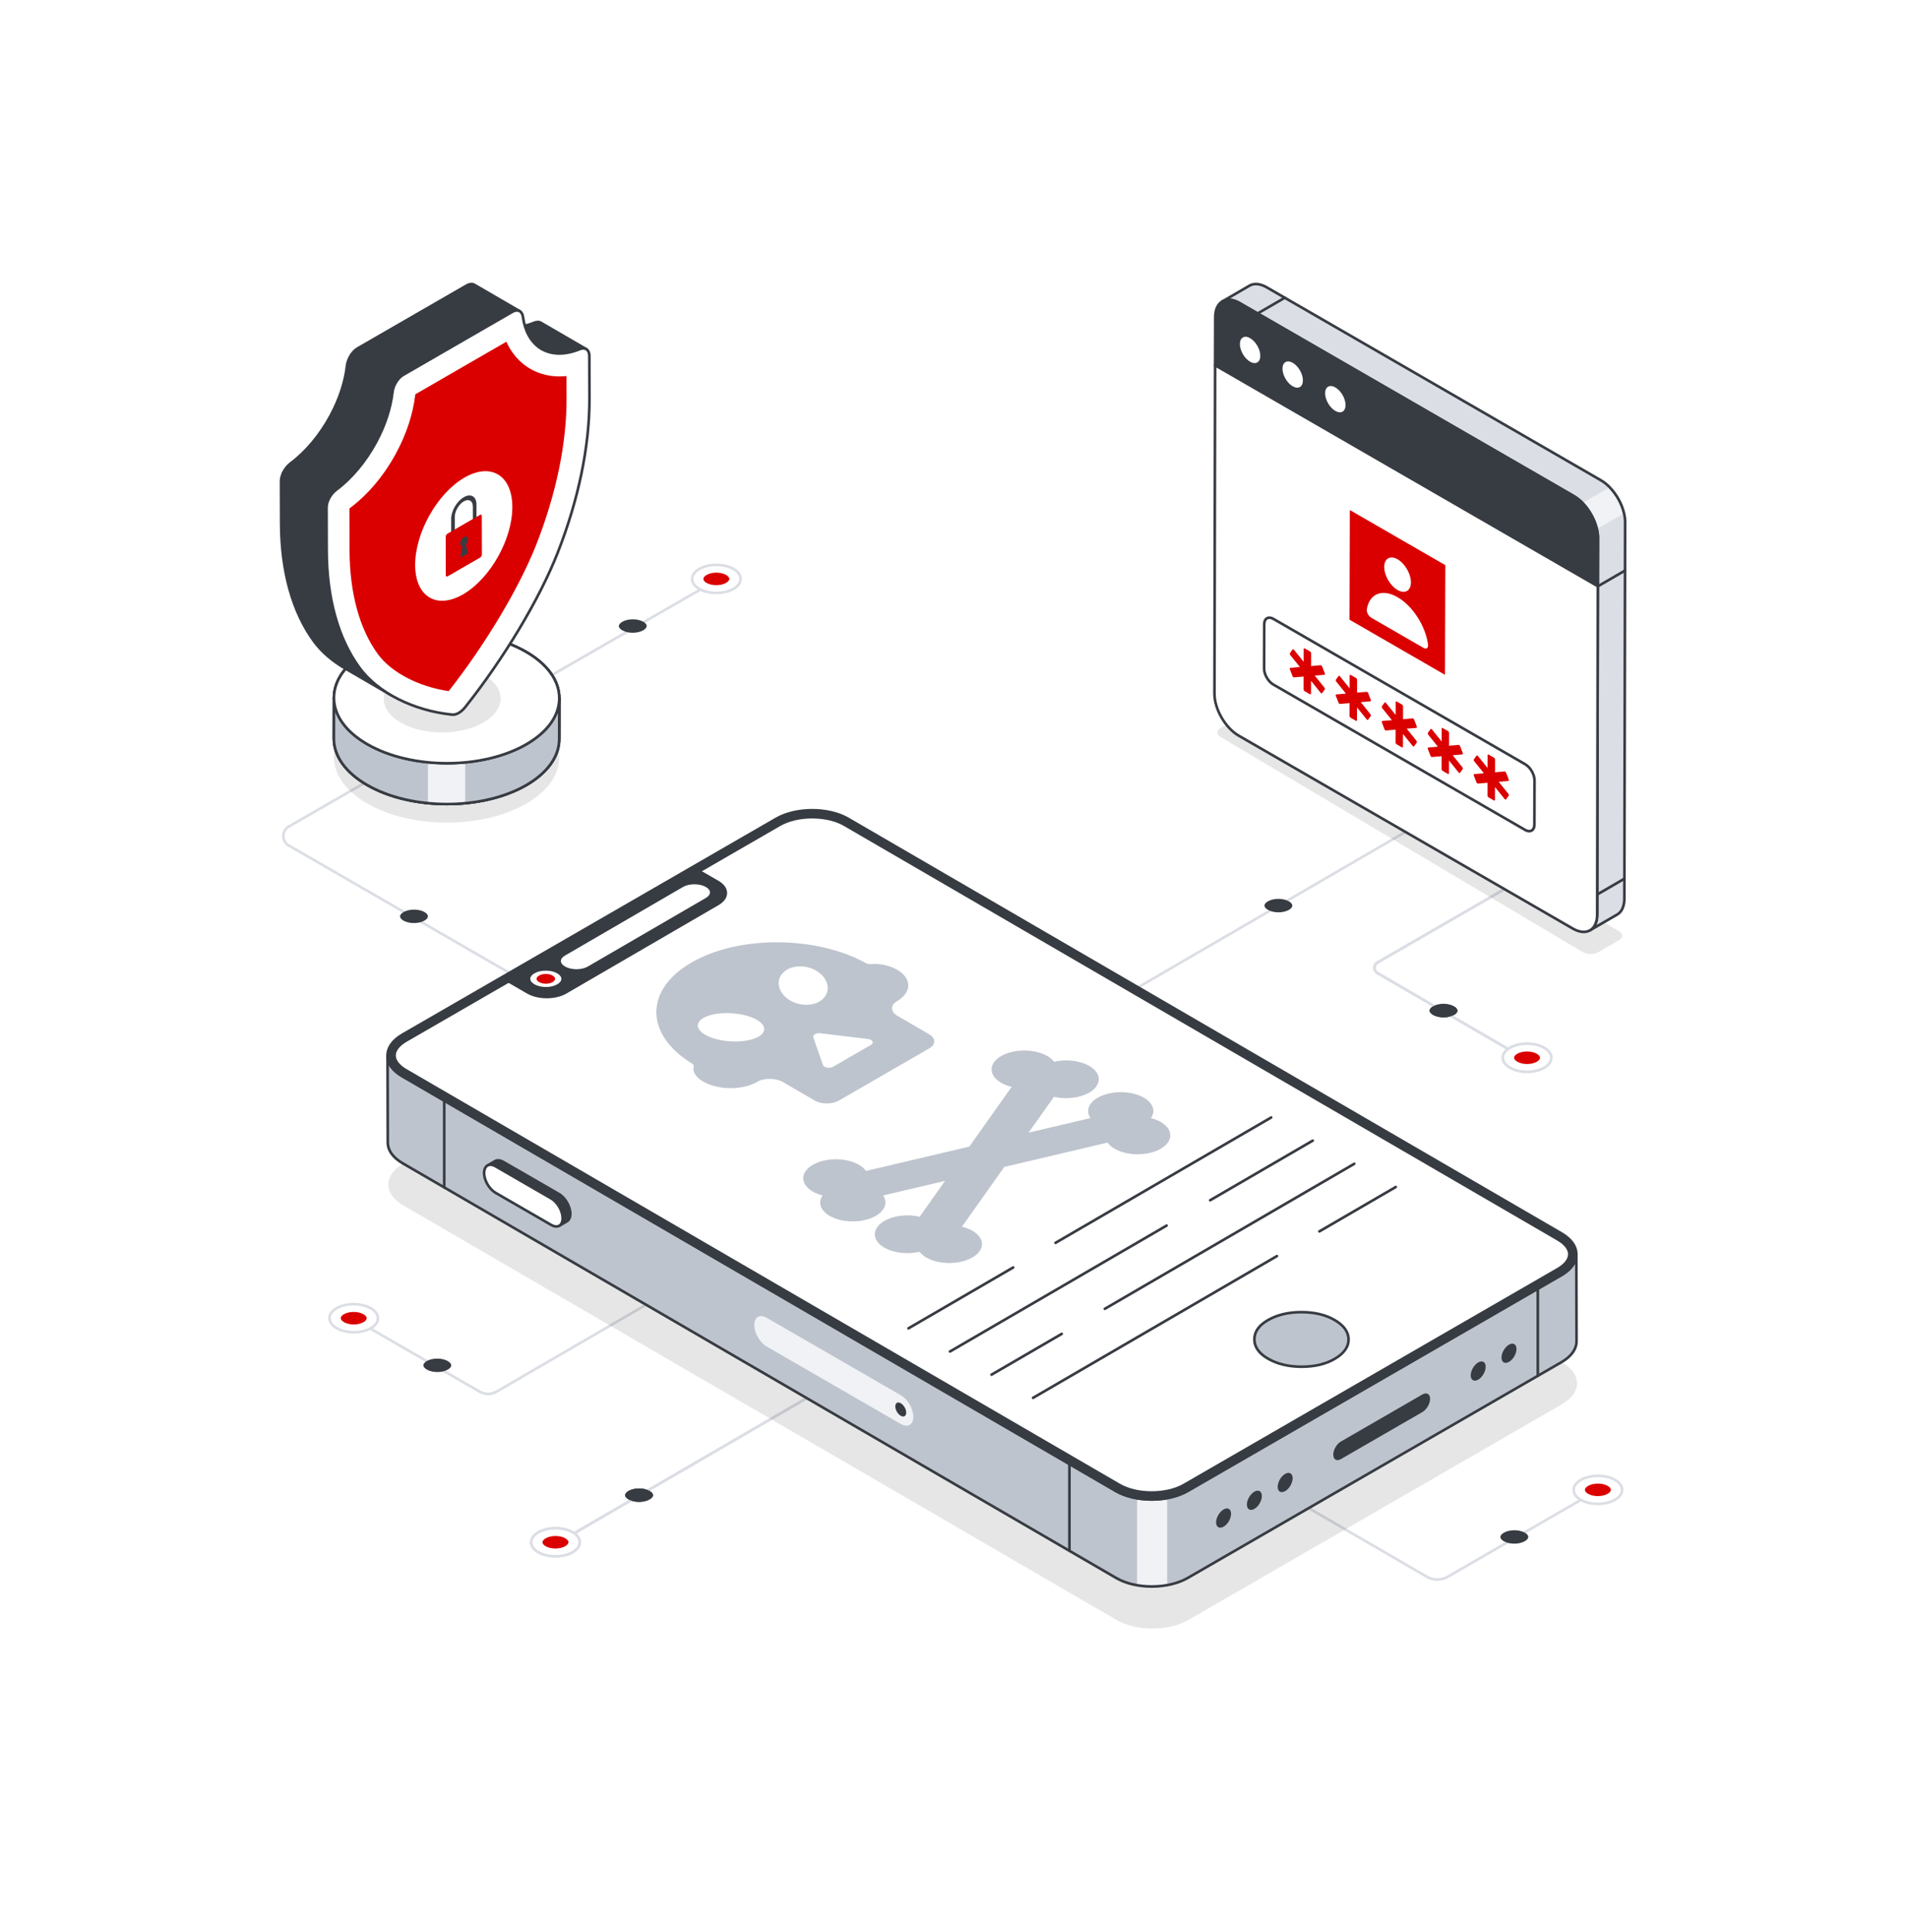 <svg width="648" height="656" viewBox="0 0 648 656" fill="none" xmlns="http://www.w3.org/2000/svg">
<g filter="url(#filter0_d_399_2444)">
<path d="M75.91 0L644 0.336V648H4V576.937V71.849C28.719 47.112 52.523 24.332 75.91 0Z" fill="white"/>
</g>
<path d="M517.801 359.92C517.724 359.92 517.648 359.901 517.577 359.859L467.625 330.83C466.83 330.367 466.357 329.543 466.359 328.625C466.361 327.706 466.836 326.883 467.632 326.423L517.925 297.386C518.135 297.262 518.407 297.335 518.534 297.548C518.657 297.762 518.582 298.034 518.37 298.157L468.077 327.195C467.561 327.494 467.252 328.027 467.249 328.623C467.248 329.221 467.556 329.757 468.073 330.057L518.024 359.087C518.237 359.211 518.308 359.483 518.184 359.697C518.104 359.841 517.955 359.92 517.801 359.92Z" fill="#DBDEE4"/>
<path d="M512.83 362.543C509.606 360.683 509.588 357.663 512.79 355.802C515.992 353.941 521.203 353.943 524.426 355.804C527.649 357.665 527.665 360.683 524.463 362.543C521.261 364.403 516.053 364.404 512.83 362.543Z" fill="white"/>
<path d="M518.652 364.375C516.465 364.375 514.276 363.893 512.605 362.928C510.897 361.942 509.956 360.605 509.955 359.161C509.954 357.726 510.879 356.397 512.565 355.416C515.885 353.486 521.305 353.486 524.648 355.417C526.355 356.404 527.297 357.74 527.298 359.183C527.3 360.618 526.371 361.948 524.685 362.928C523.024 363.893 520.84 364.375 518.652 364.375ZM513.05 362.157C516.144 363.942 521.165 363.944 524.236 362.156C525.639 361.342 526.409 360.287 526.406 359.183C526.405 358.072 525.622 357.008 524.201 356.187C521.104 354.401 516.085 354.398 513.013 356.186C511.612 356.999 510.844 358.055 510.845 359.157C510.846 360.271 511.63 361.336 513.05 362.157Z" fill="#DBDEE4"/>
<path d="M518.608 357.046C519.864 357.046 521.081 357.332 521.944 357.831C522.638 358.232 523.036 358.724 523.036 359.181C523.036 359.633 522.647 360.119 521.966 360.514C521.109 361.012 519.899 361.298 518.644 361.298C517.389 361.298 516.173 361.012 515.31 360.514C514.616 360.113 514.218 359.622 514.217 359.163C514.217 358.711 514.607 358.225 515.287 357.83C516.141 357.331 517.353 357.046 518.608 357.046Z" fill="#DA0000"/>
<path d="M490.235 340.896C491.585 340.896 492.891 341.204 493.818 341.739C494.563 342.169 494.99 342.698 494.992 343.189C494.992 343.673 494.573 344.196 493.841 344.621C492.921 345.156 491.621 345.463 490.272 345.463C488.924 345.463 487.62 345.156 486.692 344.62C485.947 344.189 485.519 343.66 485.518 343.168C485.518 342.683 485.936 342.161 486.666 341.735C487.586 341.202 488.887 340.896 490.235 340.896Z" fill="#373B42"/>
<path d="M517.801 359.92C517.724 359.92 517.648 359.901 517.577 359.859L467.625 330.83C466.83 330.367 466.357 329.543 466.359 328.625C466.361 327.706 466.836 326.883 467.632 326.423L517.925 297.386C518.135 297.262 518.407 297.335 518.534 297.548C518.657 297.762 518.582 298.034 518.37 298.157L468.077 327.195C467.561 327.494 467.252 328.027 467.249 328.623C467.248 329.221 467.556 329.757 468.073 330.057L518.024 359.087C518.237 359.211 518.308 359.483 518.184 359.697C518.104 359.841 517.955 359.92 517.801 359.92Z" fill="#DBDEE4"/>
<path d="M512.83 362.543C509.606 360.683 509.588 357.663 512.79 355.802C515.992 353.941 521.203 353.943 524.426 355.804C527.649 357.665 527.665 360.683 524.463 362.543C521.261 364.403 516.053 364.404 512.83 362.543Z" fill="white"/>
<path d="M518.652 364.375C516.465 364.375 514.276 363.893 512.605 362.928C510.897 361.942 509.956 360.605 509.955 359.161C509.954 357.726 510.879 356.397 512.565 355.416C515.885 353.486 521.305 353.486 524.648 355.417C526.355 356.404 527.297 357.74 527.298 359.183C527.3 360.618 526.371 361.948 524.685 362.928C523.024 363.893 520.84 364.375 518.652 364.375ZM513.05 362.157C516.144 363.942 521.165 363.944 524.236 362.156C525.639 361.342 526.409 360.287 526.406 359.183C526.405 358.072 525.622 357.008 524.201 356.187C521.104 354.401 516.085 354.398 513.013 356.186C511.612 356.999 510.844 358.055 510.845 359.157C510.846 360.271 511.63 361.336 513.05 362.157Z" fill="#DBDEE4"/>
<path d="M518.608 357.046C519.864 357.046 521.081 357.332 521.944 357.831C522.638 358.232 523.036 358.724 523.036 359.181C523.036 359.633 522.647 360.119 521.966 360.514C521.109 361.012 519.899 361.298 518.644 361.298C517.389 361.298 516.173 361.012 515.31 360.514C514.616 360.113 514.218 359.622 514.217 359.163C514.217 358.711 514.607 358.225 515.287 357.83C516.141 357.331 517.353 357.046 518.608 357.046Z" fill="#DA0000"/>
<path d="M490.235 340.896C491.585 340.896 492.891 341.204 493.818 341.739C494.563 342.169 494.99 342.698 494.992 343.189C494.992 343.673 494.573 344.196 493.841 344.621C492.921 345.156 491.621 345.463 490.272 345.463C488.924 345.463 487.62 345.156 486.692 344.62C485.947 344.189 485.519 343.66 485.518 343.168C485.518 342.683 485.936 342.161 486.666 341.735C487.586 341.202 488.887 340.896 490.235 340.896Z" fill="#373B42"/>
<path d="M488.128 536.8C486.804 536.8 485.482 536.457 484.301 535.772L428.332 503.248C428.12 503.124 428.048 502.851 428.172 502.638C428.295 502.423 428.566 502.353 428.782 502.475L484.752 534.999C486.825 536.206 489.409 536.21 491.489 535.01L547.844 502.475C548.053 502.353 548.326 502.423 548.454 502.638C548.577 502.851 548.502 503.124 548.29 503.247L491.935 535.782C490.759 536.461 489.442 536.8 488.128 536.8Z" fill="#DBDEE4"/>
<path d="M536.883 502.533C533.659 504.394 533.641 507.412 536.843 509.273C540.047 511.134 545.261 511.133 548.484 509.272C551.709 507.411 551.724 504.394 548.521 502.533C545.319 500.672 540.108 500.672 536.883 502.533Z" fill="white"/>
<path d="M542.654 511.104C540.465 511.104 538.279 510.622 536.618 509.658C534.932 508.679 534.006 507.348 534.008 505.914C534.009 504.471 534.951 503.132 536.661 502.147C540.001 500.217 545.423 500.218 548.745 502.148C550.432 503.128 551.361 504.458 551.359 505.892C551.358 507.334 550.416 508.673 548.706 509.658C547.034 510.622 544.844 511.104 542.654 511.104ZM542.708 501.578C540.68 501.578 538.654 502.024 537.104 502.917C535.683 503.738 534.899 504.803 534.898 505.916C534.896 507.017 535.666 508.073 537.066 508.885C540.14 510.673 545.164 510.67 548.259 508.884C549.68 508.064 550.464 507 550.465 505.888C550.467 504.786 549.695 503.73 548.293 502.917C546.759 502.026 544.734 501.578 542.708 501.578Z" fill="#DBDEE4"/>
<path d="M542.664 508.028C543.921 508.028 545.137 507.741 546.001 507.242C546.695 506.842 547.093 506.35 547.093 505.892C547.093 505.441 546.704 504.955 546.022 504.559C545.165 504.062 543.953 503.775 542.698 503.775C541.442 503.775 540.227 504.062 539.363 504.559C538.669 504.96 538.27 505.452 538.27 505.91C538.27 506.362 538.659 506.848 539.34 507.244C540.198 507.742 541.409 508.028 542.664 508.028Z" fill="#DA0000"/>
<path d="M514.282 524.176C515.631 524.176 516.939 523.868 517.866 523.333C518.611 522.903 519.039 522.374 519.039 521.883C519.039 521.399 518.621 520.877 517.889 520.451C516.969 519.916 515.667 519.609 514.319 519.609C512.97 519.609 511.664 519.916 510.737 520.451C509.991 520.882 509.564 521.411 509.562 521.903C509.562 522.388 509.981 522.91 510.713 523.334C511.633 523.868 512.933 524.176 514.282 524.176Z" fill="#373B42"/>
<path d="M165.757 473.778C164.703 473.778 163.651 473.507 162.711 472.964L119.967 448.286C119.754 448.164 119.681 447.891 119.803 447.677C119.927 447.464 120.202 447.389 120.413 447.515L163.157 472.193C164.766 473.121 166.765 473.119 168.37 472.185L232.321 435.02C232.536 434.897 232.808 434.968 232.932 435.183C233.056 435.395 232.984 435.669 232.772 435.793L168.82 472.957C167.874 473.504 166.815 473.778 165.757 473.778Z" fill="#DBDEE4"/>
<path d="M186.282 526.151C186.13 526.151 185.979 526.072 185.897 525.929C185.773 525.717 185.844 525.443 186.057 525.319L297.575 460.534C297.787 460.41 298.062 460.48 298.186 460.696C298.309 460.908 298.238 461.182 298.026 461.305L186.507 526.09C186.435 526.131 186.358 526.151 186.282 526.151Z" fill="#DBDEE4"/>
<path d="M194.455 527.064C197.68 525.203 197.699 522.185 194.495 520.324C191.291 518.463 186.076 518.464 182.85 520.325C179.626 522.186 179.609 525.203 182.813 527.064C186.017 528.923 191.231 528.924 194.455 527.064Z" fill="white"/>
<path d="M188.628 528.896C186.439 528.896 184.253 528.414 182.589 527.449C180.902 526.469 179.973 525.139 179.975 523.704C179.976 522.262 180.918 520.923 182.628 519.938C185.972 518.008 191.394 518.01 194.72 519.937C196.406 520.916 197.334 522.247 197.333 523.681C197.332 525.124 196.389 526.462 194.68 527.448C193.008 528.414 190.816 528.896 188.628 528.896ZM188.681 519.369C186.652 519.369 184.622 519.816 183.074 520.71C181.652 521.531 180.868 522.594 180.867 523.706C180.866 524.808 181.637 525.864 183.039 526.678C186.117 528.466 191.14 528.462 194.234 526.678C195.655 525.857 196.439 524.794 196.44 523.681C196.442 522.579 195.672 521.522 194.271 520.71C192.732 519.817 190.709 519.369 188.681 519.369Z" fill="#DBDEE4"/>
<path d="M188.672 521.567C187.414 521.567 186.198 521.854 185.333 522.352C184.639 522.753 184.241 523.245 184.239 523.702C184.239 524.154 184.629 524.64 185.311 525.036C186.168 525.533 187.38 525.819 188.636 525.819C189.892 525.819 191.108 525.533 191.972 525.036C192.666 524.635 193.066 524.143 193.066 523.684C193.066 523.233 192.676 522.746 191.996 522.351C191.14 521.852 189.928 521.567 188.672 521.567Z" fill="#DA0000"/>
<path d="M217.063 505.421C215.713 505.421 214.406 505.728 213.477 506.264C212.732 506.694 212.304 507.223 212.304 507.713C212.304 508.198 212.722 508.72 213.455 509.145C214.375 509.68 215.677 509.987 217.026 509.987C218.374 509.987 219.68 509.68 220.608 509.145C221.355 508.714 221.783 508.185 221.783 507.695C221.783 507.21 221.364 506.688 220.633 506.264C219.713 505.727 218.413 505.421 217.063 505.421Z" fill="#373B42"/>
<path d="M186.282 526.151C186.13 526.151 185.979 526.072 185.897 525.929C185.773 525.717 185.844 525.443 186.057 525.319L297.575 460.534C297.787 460.41 298.062 460.48 298.186 460.696C298.309 460.908 298.238 461.182 298.026 461.305L186.507 526.09C186.435 526.131 186.358 526.151 186.282 526.151Z" fill="#DBDEE4"/>
<path d="M194.455 527.064C197.68 525.203 197.699 522.185 194.495 520.324C191.291 518.463 186.076 518.464 182.85 520.325C179.626 522.186 179.609 525.203 182.813 527.064C186.017 528.923 191.231 528.924 194.455 527.064Z" fill="white"/>
<path d="M188.628 528.896C186.439 528.896 184.253 528.414 182.589 527.449C180.902 526.469 179.973 525.139 179.975 523.704C179.976 522.262 180.918 520.923 182.628 519.938C185.972 518.008 191.394 518.01 194.72 519.937C196.406 520.916 197.334 522.247 197.333 523.681C197.332 525.124 196.389 526.462 194.68 527.448C193.008 528.414 190.816 528.896 188.628 528.896ZM188.681 519.369C186.652 519.369 184.622 519.816 183.074 520.71C181.652 521.531 180.868 522.594 180.867 523.706C180.866 524.808 181.637 525.864 183.039 526.678C186.117 528.466 191.14 528.462 194.234 526.678C195.655 525.857 196.439 524.794 196.44 523.681C196.442 522.579 195.672 521.522 194.271 520.71C192.732 519.817 190.709 519.369 188.681 519.369Z" fill="#DBDEE4"/>
<path d="M188.672 521.567C187.414 521.567 186.198 521.854 185.333 522.352C184.639 522.753 184.241 523.245 184.239 523.702C184.239 524.154 184.629 524.64 185.311 525.036C186.168 525.533 187.38 525.819 188.636 525.819C189.892 525.819 191.108 525.533 191.972 525.036C192.666 524.635 193.066 524.143 193.066 523.684C193.066 523.233 192.676 522.746 191.996 522.351C191.14 521.852 189.928 521.567 188.672 521.567Z" fill="#DA0000"/>
<path d="M217.063 505.421C215.713 505.421 214.406 505.728 213.477 506.264C212.732 506.694 212.304 507.223 212.304 507.713C212.304 508.198 212.722 508.72 213.455 509.145C214.375 509.68 215.677 509.987 217.026 509.987C218.374 509.987 219.68 509.68 220.608 509.145C221.355 508.714 221.783 508.185 221.783 507.695C221.783 507.21 221.364 506.688 220.633 506.264C219.713 505.727 218.413 505.421 217.063 505.421Z" fill="#373B42"/>
<path d="M362.657 349.577C362.504 349.577 362.354 349.497 362.273 349.355C362.149 349.143 362.22 348.869 362.432 348.745L534.611 248.679C534.823 248.555 535.097 248.625 535.221 248.842C535.345 249.054 535.273 249.328 535.061 249.452L362.883 349.517C362.81 349.557 362.734 349.577 362.657 349.577Z" fill="#DBDEE4"/>
<path d="M434.158 305.224C435.508 305.224 436.815 305.531 437.743 306.067C438.489 306.496 438.917 307.025 438.917 307.516C438.917 308.001 438.498 308.523 437.766 308.948C436.845 309.483 435.544 309.79 434.195 309.79C432.847 309.79 431.541 309.483 430.612 308.948C429.866 308.517 429.438 307.99 429.438 307.498C429.438 307.013 429.856 306.491 430.588 306.067C431.509 305.531 432.809 305.224 434.158 305.224Z" fill="#373B42"/>
<path d="M200.195 346.502C200.118 346.502 200.042 346.482 199.972 346.441L97.852 287.482C96.551 286.732 95.775 285.387 95.772 283.887C95.771 282.386 96.544 281.04 97.841 280.287L240.432 198.195C240.644 198.073 240.914 198.145 241.041 198.359C241.164 198.573 241.089 198.846 240.877 198.968L98.288 281.058C97.268 281.649 96.661 282.707 96.662 283.884C96.664 285.064 97.274 286.12 98.296 286.71L200.415 345.668C200.627 345.791 200.7 346.063 200.579 346.277C200.498 346.42 200.348 346.502 200.195 346.502Z" fill="#DBDEE4"/>
<g opacity="0.1">
<path d="M414.58 247.178C413.098 248.033 413.089 249.419 414.562 250.274L537.527 323.291C538.997 324.145 541.391 324.146 542.873 323.291L549.806 319.288C551.288 318.432 551.292 317.045 549.824 316.191L426.858 243.175C425.386 242.319 422.995 242.319 421.512 243.175L414.58 247.178Z" fill="black"/>
</g>
<path d="M415.136 102.362C416.637 101.482 418.717 101.612 421.013 102.926L534.469 168.437C535.522 169.043 536.52 169.851 537.444 170.805C539.769 173.187 541.589 176.464 542.324 179.656C542.569 180.681 542.7 181.707 542.7 182.688L542.44 310.573C542.44 313.186 541.502 315.006 540.028 315.872L549.255 310.529C550.728 309.663 551.652 307.829 551.667 305.215L551.928 177.314C551.928 176.347 551.812 175.336 551.567 174.311C550.83 171.12 549.025 167.857 546.687 165.46C545.777 164.507 544.751 163.685 543.698 163.077L430.242 97.581C427.946 96.253 425.867 96.138 424.365 96.989L415.136 102.362Z" fill="#DBDEE4"/>
<path d="M537.443 170.806C539.768 173.189 541.588 176.466 542.324 179.657L551.565 174.314C550.828 171.123 549.023 167.86 546.685 165.463L537.443 170.806Z" fill="#F0F2F5"/>
<path d="M540.027 316.319C539.874 316.319 539.724 316.241 539.643 316.097C539.519 315.885 539.59 315.612 539.801 315.488C541.216 314.656 541.994 312.911 541.994 310.574L542.253 182.687C542.253 181.753 542.13 180.768 541.889 179.76C541.178 176.677 539.399 173.447 537.125 171.118C536.196 170.162 535.228 169.39 534.246 168.824L420.79 103.313C418.71 102.125 416.788 101.919 415.377 102.74L415.366 102.746L415.362 102.75H415.36C415.146 102.874 414.874 102.802 414.75 102.59C414.626 102.378 414.698 102.105 414.91 101.98C414.918 101.974 414.928 101.969 414.936 101.965L424.137 96.609C425.863 95.627 428.11 95.838 430.461 97.2L543.917 162.697C544.991 163.315 546.059 164.167 547.005 165.159C549.42 167.63 551.241 170.933 551.998 174.217C552.246 175.246 552.371 176.291 552.371 177.32L552.113 305.221C552.099 307.906 551.163 309.929 549.48 310.918L540.25 316.263C540.181 316.3 540.104 316.319 540.027 316.319ZM417.734 101.367C418.829 101.448 420.015 101.839 421.234 102.539L534.691 168.05C535.744 168.658 536.779 169.48 537.762 170.495C540.145 172.936 542.012 176.323 542.756 179.556C543.013 180.629 543.144 181.684 543.144 182.688L542.885 310.575C542.885 311.943 542.64 313.14 542.169 314.118L549.031 310.145C550.429 309.323 551.209 307.571 551.22 305.215L551.479 177.318C551.479 176.359 551.362 175.384 551.13 174.419C550.418 171.334 548.636 168.104 546.363 165.777C545.472 164.844 544.473 164.046 543.471 163.47L430.015 97.973C427.946 96.775 426.018 96.568 424.581 97.382L417.734 101.367Z" fill="#373B42"/>
<path d="M542.656 199.536C542.503 199.536 542.353 199.456 542.269 199.314C542.146 199.101 542.218 198.828 542.433 198.705L551.66 193.362C551.868 193.238 552.142 193.311 552.27 193.525C552.393 193.738 552.321 194.011 552.106 194.135L542.879 199.477C542.81 199.517 542.733 199.536 542.656 199.536Z" fill="#373B42"/>
<path d="M542.455 304.179C542.302 304.179 542.152 304.099 542.071 303.957C541.947 303.745 542.018 303.471 542.23 303.349L551.458 297.992C551.67 297.868 551.944 297.938 552.068 298.154C552.192 298.366 552.12 298.64 551.908 298.764L542.681 304.121C542.608 304.16 542.531 304.179 542.455 304.179Z" fill="#373B42"/>
<path d="M427.121 106.893C426.968 106.893 426.818 106.814 426.736 106.671C426.613 106.458 426.684 106.185 426.899 106.061L436.113 100.719C436.319 100.597 436.598 100.667 436.72 100.882C436.844 101.095 436.772 101.368 436.559 101.492L427.345 106.834C427.274 106.874 427.197 106.893 427.121 106.893Z" fill="#373B42"/>
<path d="M412.725 107.649C412.74 102.415 416.458 100.308 421.014 102.938L534.466 168.436C539.032 171.072 542.717 177.452 542.701 182.688L542.655 199.064L412.677 124.027L412.725 107.649Z" fill="#373B42"/>
<path d="M542.654 199.51C542.577 199.51 542.501 199.49 542.431 199.45L412.455 124.411C412.317 124.331 412.231 124.184 412.231 124.024L412.278 107.648C412.285 104.962 413.225 102.945 414.924 101.967C416.638 100.981 418.878 101.189 421.236 102.551L534.687 168.048C539.366 170.751 543.162 177.317 543.146 182.688L543.099 199.064C543.099 199.224 543.014 199.371 542.876 199.45C542.807 199.49 542.731 199.51 542.654 199.51ZM413.124 123.769L542.211 198.293L542.256 182.685C542.271 177.601 538.677 171.38 534.243 168.82L420.792 103.323C418.718 102.127 416.794 101.922 415.371 102.741C413.96 103.553 413.179 105.296 413.172 107.65L413.124 123.769Z" fill="#373B42"/>
<path d="M542.656 199.064L542.435 310.58C542.42 315.827 538.712 317.94 534.146 315.303L420.695 249.806C416.138 247.175 412.444 240.789 412.459 235.541L412.679 124.025L542.656 199.064Z" fill="white"/>
<path d="M537.857 316.888C536.641 316.888 535.302 316.486 533.923 315.688L420.472 250.191C415.794 247.491 411.999 240.918 412.013 235.54L412.235 124.024C412.235 123.865 412.32 123.719 412.458 123.639C412.597 123.56 412.763 123.56 412.904 123.64L542.88 198.679C543.018 198.757 543.103 198.906 543.103 199.066L542.884 310.582C542.876 313.278 541.935 315.3 540.237 316.278C539.524 316.685 538.72 316.888 537.857 316.888ZM413.123 124.797L412.904 235.542C412.89 240.636 416.485 246.86 420.916 249.42L534.368 314.917C536.438 316.114 538.365 316.323 539.788 315.502C541.2 314.689 541.982 312.942 541.989 310.576L542.208 199.319L413.123 124.797Z" fill="#373B42"/>
<path d="M453.52 131.558C451.596 130.446 450.048 131.328 450.041 133.54C450.034 135.733 451.573 138.414 453.497 139.526C455.421 140.638 456.97 139.735 456.976 137.544C456.983 135.332 455.445 132.669 453.52 131.558Z" fill="white"/>
<path d="M439.043 123.198C437.135 122.096 435.57 122.969 435.563 125.18C435.557 127.373 437.112 130.064 439.02 131.166C440.944 132.278 442.492 131.375 442.499 129.184C442.506 126.973 440.967 124.309 439.043 123.198Z" fill="white"/>
<path d="M424.564 114.83C422.652 113.725 421.099 114.609 421.094 116.826C421.087 119.024 422.63 121.713 424.542 122.818C426.471 123.932 428.022 123.028 428.029 120.83C428.035 118.614 426.493 115.944 424.564 114.83Z" fill="white"/>
<path d="M458.434 173.191L458.329 210.433L490.748 229.147L490.853 191.904L458.434 173.191Z" fill="#DA0000"/>
<path d="M474.626 202.775C469.4 199.759 465.055 201.629 464.205 206.877C464.05 207.835 464.753 209.201 465.672 209.731L483.502 220.022C484.429 220.558 485.138 220.007 484.988 218.872C484.171 212.661 479.852 205.791 474.626 202.775Z" fill="white"/>
<path d="M474.662 189.919C472.161 188.476 470.12 189.638 470.111 192.511C470.103 195.386 472.131 198.897 474.633 200.341C477.136 201.784 479.176 200.622 479.185 197.748C479.191 194.874 477.164 191.363 474.662 189.919Z" fill="white"/>
<path d="M432.519 210.173C430.777 209.168 429.364 209.983 429.358 211.975L429.315 227.004C429.31 229.006 430.714 231.438 432.456 232.442L517.956 281.801C519.699 282.807 521.112 282.001 521.118 280L521.16 264.971C521.166 262.979 519.762 260.537 518.02 259.532L432.519 210.173Z" fill="white"/>
<path d="M519.371 282.683C518.859 282.683 518.303 282.517 517.732 282.188L432.232 232.829C430.341 231.737 428.864 229.178 428.868 227.004L428.912 211.975C428.916 210.847 429.323 209.991 430.062 209.567C430.805 209.14 431.757 209.22 432.742 209.789L518.245 259.149C520.104 260.222 521.612 262.835 521.607 264.975L521.563 280.004C521.559 281.135 521.152 281.99 520.416 282.414C520.101 282.593 519.749 282.683 519.371 282.683ZM431.108 210.187C430.885 210.187 430.681 210.238 430.505 210.338C430.053 210.597 429.805 211.18 429.802 211.976L429.758 227.005C429.752 228.859 431.062 231.125 432.675 232.058L518.176 281.417C518.88 281.823 519.515 281.902 519.968 281.639C520.417 281.38 520.666 280.798 520.668 280L520.712 264.97C520.717 263.148 519.381 260.834 517.794 259.919L432.291 210.559C431.865 210.312 431.462 210.187 431.108 210.187Z" fill="#373B42"/>
<path d="M505.613 256.248C505.405 256.129 505.233 256.226 505.231 256.466L505.219 260.79L501.968 256.748C501.908 256.673 501.842 256.615 501.777 256.576C501.646 256.5 501.519 256.506 501.453 256.607L500.562 257.85C500.461 258.001 500.525 258.297 500.705 258.527L503.956 262.568L500.693 262.85C500.511 262.871 500.448 263.094 500.547 263.359L501.428 265.627C501.494 265.804 501.621 265.957 501.751 266.031C501.815 266.068 501.883 266.087 501.942 266.081L505.204 265.798L505.191 270.122C505.191 270.362 505.362 270.658 505.57 270.778L507.335 271.796C507.543 271.915 507.715 271.818 507.716 271.578L507.729 267.254L510.979 271.296C511.04 271.371 511.105 271.429 511.17 271.466C511.298 271.541 511.423 271.534 511.496 271.437L512.387 270.192C512.488 270.042 512.424 269.746 512.244 269.516L508.993 265.475L512.255 265.192C512.437 265.171 512.5 264.948 512.401 264.684L511.519 262.415C511.448 262.235 511.322 262.085 511.194 262.01C511.13 261.973 511.065 261.955 511.004 261.962L507.742 262.244L507.755 257.921C507.756 257.682 507.584 257.385 507.376 257.265L505.613 256.248Z" fill="#DA0000"/>
<path d="M489.991 247.229C489.783 247.109 489.619 247.212 489.619 247.451L489.607 251.774L486.348 247.727C486.287 247.652 486.223 247.594 486.158 247.557C486.028 247.482 485.904 247.489 485.831 247.586L484.948 248.835C484.84 248.98 484.902 249.277 485.082 249.506L488.333 253.547L485.071 253.83C484.889 253.85 484.826 254.073 484.933 254.343L485.805 256.606C485.877 256.787 486.002 256.937 486.13 257.011C486.195 257.049 486.26 257.066 486.32 257.06L489.592 256.783L489.579 261.107C489.578 261.345 489.741 261.637 489.949 261.757L491.713 262.775C491.921 262.894 492.093 262.797 492.095 262.557L492.107 258.233L495.358 262.275C495.418 262.352 495.484 262.408 495.549 262.447C495.68 262.522 495.807 262.517 495.873 262.416L496.764 261.171C496.865 261.021 496.811 260.729 496.631 260.5L493.371 256.453L496.643 256.177C496.825 256.156 496.88 255.927 496.781 255.663L495.899 253.394C495.833 253.218 495.706 253.066 495.575 252.991C495.511 252.953 495.443 252.934 495.384 252.941L492.121 253.223L492.133 248.9C492.133 248.661 491.962 248.364 491.754 248.244L489.991 247.229Z" fill="#DA0000"/>
<path d="M474.38 238.218C474.164 238.092 474 238.196 473.998 238.435L473.986 242.759L470.727 238.712C470.669 238.638 470.606 238.581 470.541 238.544C470.413 238.47 470.286 238.475 470.22 238.576L469.329 239.821C469.228 239.971 469.282 240.263 469.463 240.492L472.722 244.539L469.45 244.816C469.268 244.836 469.213 245.065 469.312 245.329L470.194 247.598C470.26 247.776 470.387 247.926 470.515 248C470.578 248.037 470.643 248.055 470.701 248.046L473.972 247.769L473.96 252.093C473.96 252.332 474.121 252.623 474.339 252.748L476.103 253.766C476.311 253.886 476.475 253.783 476.475 253.544L476.488 249.221L479.747 253.268C479.807 253.345 479.872 253.401 479.937 253.438C480.066 253.513 480.19 253.506 480.263 253.409L481.146 252.16C481.255 252.015 481.193 251.718 481.012 251.489L477.753 247.442L481.025 247.166C481.207 247.145 481.27 246.922 481.163 246.652L480.291 244.389C480.219 244.208 480.094 244.058 479.966 243.984C479.901 243.946 479.836 243.929 479.775 243.935L476.504 244.212L476.516 239.889C476.518 239.65 476.355 239.358 476.147 239.238L474.38 238.218Z" fill="#DA0000"/>
<path d="M458.758 229.199C458.55 229.079 458.377 229.177 458.376 229.416L458.364 233.74L455.113 229.699C455.052 229.623 454.986 229.565 454.921 229.527C454.79 229.451 454.664 229.456 454.598 229.557L453.706 230.802C453.606 230.952 453.669 231.248 453.85 231.478L457.1 235.52L453.837 235.802C453.655 235.823 453.592 236.046 453.691 236.31L454.573 238.579C454.639 238.755 454.766 238.907 454.895 238.983C454.96 239.02 455.027 239.039 455.088 239.032L458.35 238.75L458.337 243.074C458.337 243.313 458.508 243.609 458.716 243.729L460.479 244.747C460.687 244.867 460.859 244.769 460.861 244.53L460.873 240.206L464.124 244.247C464.185 244.324 464.249 244.381 464.314 244.418C464.442 244.492 464.568 244.485 464.641 244.389L465.532 243.144C465.632 242.994 465.569 242.698 465.388 242.468L462.138 238.426L465.401 238.144C465.581 238.123 465.646 237.9 465.547 237.635L464.665 235.367C464.594 235.186 464.468 235.036 464.34 234.962C464.276 234.925 464.211 234.907 464.15 234.914L460.887 235.196L460.899 230.872C460.899 230.634 460.729 230.336 460.521 230.217L458.758 229.199Z" fill="#DA0000"/>
<path d="M443.137 220.181C442.929 220.061 442.765 220.164 442.765 220.403L442.752 224.727L439.493 220.68C439.433 220.604 439.368 220.546 439.303 220.509C439.174 220.434 439.05 220.441 438.977 220.538L438.094 221.787C437.985 221.932 438.047 222.229 438.228 222.458L441.478 226.499L438.217 226.782C438.035 226.802 437.971 227.026 438.079 227.296L438.951 229.559C439.022 229.739 439.148 229.889 439.276 229.964C439.34 230.001 439.405 230.019 439.466 230.012L442.737 229.735L442.725 234.059C442.724 234.298 442.886 234.589 443.094 234.709L444.859 235.727C445.075 235.852 445.239 235.749 445.24 235.509L445.252 231.185L448.503 235.227C448.564 235.304 448.63 235.36 448.695 235.399C448.826 235.475 448.952 235.469 449.018 235.369L449.91 234.123C450.01 233.973 449.956 233.681 449.776 233.453L446.517 229.406L449.788 229.129C449.97 229.108 450.025 228.879 449.926 228.615L449.045 226.346C448.978 226.17 448.852 226.019 448.722 225.943C448.658 225.906 448.59 225.886 448.529 225.893L445.266 226.176L445.279 221.852C445.279 221.614 445.117 221.322 444.9 221.196L443.137 220.181Z" fill="#DA0000"/>
<g opacity="0.1">
<path d="M136.982 395.112C130.205 399.024 130.169 405.358 136.902 409.271L379.177 550.066C385.91 553.978 396.843 553.978 403.62 550.066L530.496 476.814C537.273 472.902 537.308 466.568 530.575 462.655L288.301 321.862C281.568 317.948 270.635 317.948 263.858 321.862L136.982 395.112Z" fill="black"/>
</g>
<path d="M535.43 455.429C535.43 457.983 533.721 460.573 530.321 462.529L403.43 535.778C401.386 536.959 398.973 537.786 396.401 538.244C394.746 538.56 393.002 538.719 391.274 538.719C389.547 538.719 387.839 538.578 386.165 538.278C383.54 537.821 381.075 536.992 379.014 535.777L136.735 394.987C133.37 393.049 131.696 390.512 131.696 387.976L131.626 358.415C131.626 360.969 133.3 363.524 136.647 365.444L378.926 506.253C381.022 507.485 383.506 508.315 386.165 508.754C387.839 509.053 389.549 509.177 391.274 509.177C393 509.177 394.728 509.019 396.401 508.702C398.955 508.244 401.352 507.415 403.378 506.253L530.235 433.003C533.652 431.013 535.343 428.458 535.343 425.85L535.43 455.429Z" fill="#BEC4CD"/>
<path d="M396.401 508.701V538.244C394.745 538.561 393.001 538.72 391.274 538.72C389.547 538.72 387.839 538.579 386.165 538.279V508.753C387.839 509.052 389.548 509.176 391.274 509.176C393 509.176 394.727 509.018 396.401 508.701Z" fill="#F0F2F5"/>
<path d="M391.161 539.165C386.482 539.165 382.089 538.103 378.782 536.172L136.505 395.376C133.117 393.42 131.252 390.791 131.252 387.972L131.174 358.452C131.174 358.441 131.174 358.431 131.174 358.422V358.42C131.174 358.175 131.372 357.973 131.62 357.973C131.865 357.973 132.066 358.171 132.066 358.418V358.449C132.08 360.948 133.785 363.296 136.874 365.065L379.153 505.861C382.33 507.715 386.596 508.735 391.174 508.735C391.207 508.735 391.241 508.735 391.274 508.735C395.752 508.719 399.968 507.697 403.149 505.861L530.019 432.609C533.169 430.77 534.906 428.371 534.906 425.851C534.906 425.606 535.105 425.405 535.353 425.405C535.598 425.405 535.799 425.603 535.799 425.85L535.877 455.419C535.877 458.28 533.985 460.944 530.547 462.92L403.66 536.17C400.329 538.085 395.933 539.147 391.278 539.164C391.238 539.165 391.2 539.165 391.161 539.165ZM132.075 361.748L132.145 387.97C132.145 390.457 133.853 392.814 136.954 394.603L379.233 535.399C382.406 537.253 386.64 538.272 391.163 538.272C391.198 538.272 391.236 538.272 391.274 538.272C395.776 538.257 400.017 537.237 403.212 535.399L530.099 462.148C533.249 460.338 534.985 457.95 534.985 455.421L534.915 429.149C534.04 430.73 532.532 432.177 530.467 433.38L403.594 506.634C400.281 508.547 395.908 509.611 391.277 509.627C391.242 509.627 391.207 509.627 391.172 509.627C386.441 509.627 382.015 508.565 378.702 506.633L136.427 365.838C134.416 364.686 132.941 363.29 132.075 361.748Z" fill="#373B42"/>
<path d="M522.276 467.622C522.031 467.622 521.83 467.422 521.83 467.176V437.594C521.83 437.347 522.03 437.147 522.276 437.147C522.522 437.147 522.723 437.347 522.723 437.594V467.176C522.721 467.424 522.522 467.622 522.276 467.622Z" fill="#373B42"/>
<path d="M193.693 412.179C193.675 413.414 193.251 414.297 192.551 414.701L189.961 416.207C190.661 415.784 191.084 414.919 191.103 413.685C191.103 411.2 189.354 408.181 187.201 406.929L168.346 396.045C167.242 395.42 166.266 395.365 165.549 395.77L168.138 394.264C168.856 393.86 169.833 393.915 170.936 394.54L189.79 405.423C191.943 406.675 193.693 409.695 193.693 412.179Z" fill="#373B42"/>
<path d="M189.962 416.653C189.81 416.653 189.663 416.575 189.579 416.434C189.453 416.224 189.521 415.952 189.732 415.826C190.313 415.474 190.642 414.711 190.659 413.678C190.659 411.352 189.007 408.493 186.977 407.314L168.124 396.431C167.208 395.915 166.37 395.816 165.767 396.158C165.551 396.278 165.281 396.205 165.161 395.992C165.038 395.78 165.113 395.508 165.323 395.384L167.913 393.879C168.811 393.373 169.957 393.474 171.154 394.153L190.014 405.037C192.327 406.383 194.138 409.52 194.138 412.179C194.138 412.181 194.138 412.184 194.138 412.185C194.119 413.56 193.635 414.589 192.774 415.087L190.186 416.593C190.114 416.634 190.039 416.653 189.962 416.653ZM167.439 395.186C167.805 395.284 168.183 395.441 168.566 395.659L187.424 406.544C189.738 407.889 191.55 411.027 191.55 413.686C191.543 414.111 191.492 414.503 191.398 414.857L192.327 414.316C192.905 413.983 193.23 413.222 193.247 412.177C193.245 409.845 191.595 406.988 189.566 405.809L170.712 394.926C169.801 394.41 168.963 394.309 168.356 394.653L167.439 395.186Z" fill="#373B42"/>
<path d="M187.197 406.932C189.359 408.18 191.104 411.205 191.098 413.689C191.091 416.174 189.333 417.176 187.171 415.928L168.312 405.038C166.149 403.79 164.404 400.765 164.411 398.28C164.418 395.795 166.176 394.794 168.338 396.042L187.197 406.932Z" fill="white"/>
<path d="M188.928 416.913C188.311 416.913 187.638 416.712 186.947 416.312L168.089 405.422C165.769 404.083 163.958 400.945 163.965 398.279C163.969 396.914 164.457 395.883 165.337 395.376C166.22 394.868 167.367 394.966 168.559 395.655L187.417 406.545C189.737 407.884 191.548 411.023 191.541 413.688C191.537 415.053 191.049 416.084 190.171 416.589C189.797 416.805 189.38 416.913 188.928 416.913ZM166.583 395.95C166.287 395.95 166.017 396.017 165.782 396.152C165.188 396.494 164.86 397.25 164.857 398.281C164.851 400.62 166.502 403.477 168.535 404.652L187.394 415.542C188.3 416.066 189.132 416.165 189.726 415.819C190.319 415.477 190.647 414.721 190.65 413.689C190.657 411.352 189.005 408.494 186.972 407.319L168.114 396.429C167.564 396.111 167.042 395.95 166.583 395.95Z" fill="#373B42"/>
<path d="M136.731 351.297C129.954 355.211 129.918 361.543 136.651 365.456L378.926 506.251C385.659 510.164 396.592 510.164 403.369 506.251L530.245 432.999C537.022 429.086 537.057 422.753 530.325 418.84L288.05 278.045C281.317 274.132 270.384 274.132 263.607 278.045L136.731 351.297Z" fill="#373B42"/>
<path d="M391.13 509.615C386.623 509.615 382.12 508.622 378.7 506.634L136.425 365.839C133.038 363.87 131.174 361.228 131.177 358.398C131.182 355.55 133.074 352.89 136.506 350.909L263.382 277.657C270.265 273.683 281.432 273.683 288.272 277.657L530.546 418.452C533.933 420.422 535.798 423.064 535.794 425.893C535.79 428.74 533.898 431.4 530.466 433.382L403.59 506.633C400.15 508.621 395.638 509.615 391.13 509.615ZM136.952 351.681C133.806 353.498 132.073 355.882 132.069 358.398C132.065 360.896 133.773 363.265 136.874 365.067L379.149 505.86C385.742 509.692 396.506 509.692 403.145 505.86L530.021 432.609C533.165 430.793 534.9 428.407 534.902 425.892C534.907 423.393 533.201 421.025 530.098 419.223L287.824 278.43C281.231 274.598 270.467 274.598 263.828 278.43L136.952 351.681Z" fill="#373B42"/>
<path d="M133.985 358.404C133.985 360.155 135.389 361.984 137.833 363.403L380.109 504.199C383.011 505.887 386.922 506.818 391.132 506.818C395.327 506.818 399.254 505.887 402.188 504.199L529.058 430.947C531.55 429.512 532.985 427.667 532.985 425.885C532.985 424.134 531.581 422.305 529.138 420.885L286.862 280.09C283.959 278.403 280.049 277.472 275.838 277.472C271.644 277.472 267.717 278.403 264.783 280.09L137.912 353.342C135.421 354.776 133.985 356.622 133.985 358.404Z" fill="white"/>
<path d="M391.134 507.262C386.851 507.262 382.855 506.312 379.884 504.585L137.609 363.788C135.023 362.287 133.539 360.323 133.539 358.404C133.539 356.46 135.053 354.474 137.689 352.955L264.56 279.704C267.561 277.977 271.564 277.026 275.837 277.026C280.12 277.026 284.116 277.977 287.086 279.704L529.361 420.499C531.948 422.002 533.431 423.965 533.431 425.883C533.431 427.828 531.918 429.813 529.281 431.332L402.411 504.583C399.409 506.31 395.405 507.262 391.134 507.262ZM275.837 277.918C271.719 277.918 267.872 278.825 265.006 280.475L138.136 353.726C135.781 355.082 134.432 356.785 134.432 358.403C134.432 359.996 135.754 361.678 138.06 363.016L380.335 503.812C383.172 505.461 387.007 506.37 391.134 506.37C395.251 506.37 399.098 505.462 401.965 503.812L528.835 430.561C531.19 429.206 532.539 427.5 532.539 425.883C532.539 424.288 531.216 422.608 528.911 421.27L286.637 280.475C283.802 278.825 279.966 277.918 275.837 277.918Z" fill="#373B42"/>
<path d="M243.858 306.934C241.986 308.029 194.331 335.716 192.12 337C188.586 339.051 182.821 339.051 179.277 337.009L172.825 333.275C175.036 331.991 234.858 297.236 237.376 295.771L243.828 299.495C247.374 301.548 247.393 304.883 243.858 306.934Z" fill="#373B42"/>
<path d="M185.693 338.98C183.29 338.98 180.887 338.452 179.053 337.397L172.6 333.663C172.462 333.584 172.377 333.437 172.377 333.277C172.377 333.119 172.461 332.971 172.597 332.892C174.807 331.608 234.63 296.852 237.148 295.388C237.287 295.308 237.457 295.308 237.596 295.388L244.049 299.111C245.914 300.19 246.94 301.653 246.942 303.23C246.942 304.796 245.927 306.249 244.081 307.319C242.544 308.22 209.706 327.298 197.343 334.481L192.343 337.388C190.514 338.45 188.103 338.98 185.693 338.98ZM173.713 333.277L179.501 336.626C182.927 338.597 188.486 338.594 191.898 336.616L196.898 333.71C209.261 326.528 242.096 307.45 243.635 306.551L243.636 306.549C245.195 305.644 246.053 304.465 246.053 303.23C246.053 301.986 245.184 300.797 243.607 299.883L237.377 296.29C232.896 298.892 180.522 329.321 173.713 333.277Z" fill="#373B42"/>
<path d="M195.778 329.113C194.309 329.113 192.935 328.788 191.913 328.197C190.993 327.666 190.485 327 190.483 326.323C190.483 325.655 190.977 325 191.875 324.478L231.965 301.183C232.983 300.591 234.356 300.266 235.831 300.266C237.309 300.266 238.691 300.594 239.72 301.189C240.63 301.713 241.132 302.373 241.132 303.047C241.133 303.718 240.637 304.376 239.735 304.901L199.646 328.196C198.625 328.787 197.252 329.113 195.778 329.113Z" fill="white"/>
<path d="M185.384 335.153C183.916 335.153 182.542 334.828 181.52 334.238C180.6 333.708 180.093 333.041 180.092 332.365C180.09 331.697 180.586 331.04 181.487 330.515C182.505 329.924 183.878 329.598 185.354 329.598C186.832 329.598 188.213 329.924 189.242 330.519C190.151 331.044 190.653 331.704 190.654 332.377C190.655 333.048 190.159 333.708 189.257 334.233C188.234 334.825 186.859 335.153 185.384 335.153Z" fill="white"/>
<path d="M185.378 334.027C184.504 334.027 183.689 333.834 183.08 333.483C182.533 333.167 182.231 332.771 182.231 332.368C182.23 331.97 182.526 331.58 183.061 331.269C183.667 330.918 184.482 330.724 185.36 330.724C186.238 330.724 187.059 330.918 187.671 331.272C188.211 331.585 188.51 331.976 188.51 332.377C188.511 332.776 188.215 333.167 187.679 333.48C187.073 333.833 186.255 334.027 185.378 334.027Z" fill="#DA0000"/>
<path d="M415.567 512.548C416.965 511.741 418.093 512.406 418.098 514.011C418.102 515.637 416.98 517.58 415.584 518.387C414.15 519.215 413.022 518.571 413.018 516.945C413.013 515.338 414.135 513.376 415.567 512.548Z" fill="#373B42"/>
<path d="M426.024 506.51C427.421 505.703 428.551 506.368 428.555 507.973C428.559 509.599 427.438 511.541 426.041 512.349C424.607 513.177 423.479 512.533 423.475 510.906C423.469 509.3 424.59 507.338 426.024 506.51Z" fill="#373B42"/>
<path d="M436.48 500.473C437.878 499.665 439.007 500.331 439.011 501.935C439.015 503.562 437.894 505.504 436.497 506.312C435.063 507.139 433.935 506.496 433.931 504.869C433.927 503.263 435.048 501.299 436.48 500.473Z" fill="#373B42"/>
<path d="M502.042 462.625C503.439 461.818 504.568 462.483 504.572 464.088C504.576 465.715 503.455 467.657 502.058 468.464C500.625 469.292 499.496 468.649 499.492 467.022C499.488 465.417 500.609 463.453 502.042 462.625Z" fill="#373B42"/>
<path d="M512.499 456.588C513.896 455.781 515.025 456.446 515.029 458.051C515.033 459.677 513.912 461.62 512.515 462.427C511.081 463.255 509.953 462.611 509.949 460.985C509.944 459.38 511.065 457.416 512.499 456.588Z" fill="#373B42"/>
<path d="M483.106 479.461C484.537 478.634 485.695 476.627 485.69 474.984C485.686 473.341 484.519 472.675 483.088 473.502L455.388 489.495C453.956 490.322 452.802 492.326 452.808 493.969C452.812 495.612 453.974 496.279 455.406 495.454L483.106 479.461Z" fill="#373B42"/>
<path d="M363.202 527.048C362.957 527.048 362.756 526.848 362.756 526.601V497.11C362.756 496.864 362.956 496.664 363.202 496.664C363.447 496.664 363.648 496.864 363.648 497.11V526.601C363.647 526.848 363.447 527.048 363.202 527.048Z" fill="#373B42"/>
<path d="M150.869 403.652C150.624 403.652 150.423 403.452 150.423 403.206V373.715C150.423 373.468 150.623 373.269 150.869 373.269C151.114 373.269 151.315 373.468 151.315 373.715V403.206C151.315 403.452 151.114 403.652 150.869 403.652Z" fill="#373B42"/>
<path d="M305.96 473.785C308.304 475.139 310.197 478.416 310.188 481.111C310.181 483.805 308.276 484.89 305.932 483.536L260.397 457.241C258.052 455.887 256.16 452.61 256.168 449.916C256.176 447.221 258.08 446.136 260.426 447.49L305.96 473.785Z" fill="#F0F2F5"/>
<path d="M305.907 476.482C304.889 475.896 304.068 476.379 304.065 477.547C304.061 478.732 304.878 480.145 305.896 480.732C306.94 481.334 307.761 480.867 307.765 479.682C307.767 478.514 306.951 477.084 305.907 476.482Z" fill="#373B42"/>
<g opacity="0.1">
<path d="M178.634 241.504C193.618 250.154 193.696 264.186 178.803 272.84C163.91 281.495 139.694 281.491 124.71 272.84C109.719 264.186 109.627 250.154 124.52 241.499C139.413 232.845 163.643 232.849 178.634 241.504Z" fill="black"/>
</g>
<path d="M113.399 250.768C113.387 256.477 117.15 262.197 124.703 266.547C130.547 269.924 137.788 271.981 145.341 272.717C149.528 273.141 153.816 273.141 158.002 272.741C165.629 272.018 172.932 269.949 178.79 266.547C186.193 262.247 189.895 256.627 189.908 250.993L189.933 237.122C189.92 242.768 186.219 248.388 178.815 252.689C172.945 256.103 165.63 258.172 158.002 258.883C153.815 259.282 149.528 259.282 145.341 258.858C137.801 258.123 130.56 256.054 124.727 252.689C117.187 248.351 113.424 242.643 113.424 236.924L113.399 250.768Z" fill="#BEC4CD"/>
<path d="M145.34 258.856V272.715C149.527 273.139 153.815 273.139 158.001 272.74V258.881C153.815 259.279 149.527 259.279 145.34 258.856Z" fill="#DBDEE4"/>
<path d="M151.784 273.468C141.909 273.468 132.022 271.291 124.479 266.936C117.028 262.636 112.936 256.892 112.955 250.761L112.98 236.929C112.98 236.919 112.98 236.911 112.98 236.901C112.98 236.654 113.18 236.456 113.426 236.456C113.426 236.456 113.426 236.456 113.428 236.456C113.673 236.457 113.873 236.656 113.873 236.902V236.927C113.867 242.714 117.8 248.174 124.951 252.303C139.789 260.871 163.856 260.87 178.596 252.303C185.607 248.23 189.477 242.839 189.494 237.124C189.494 236.879 189.694 236.681 189.94 236.681C190.185 236.682 190.385 236.88 190.385 237.127V237.128L190.359 250.988C190.341 257.031 186.315 262.695 179.02 266.936C171.524 271.291 161.66 273.468 151.784 273.468ZM113.862 241.796L113.846 250.764C113.828 256.56 117.764 262.03 124.925 266.165C139.763 274.732 163.829 274.731 178.569 266.165C185.581 262.09 189.451 256.7 189.466 250.987L189.484 241.984C187.917 246.166 184.341 249.996 179.043 253.076C164.057 261.786 139.591 261.789 124.504 253.076C119.079 249.945 115.436 246.05 113.862 241.796Z" fill="#373B42"/>
<path d="M178.65 221.353C193.634 230.003 193.713 244.035 178.82 252.689C163.927 261.344 139.71 261.34 124.726 252.689C109.736 244.035 109.643 230.003 124.536 221.349C139.429 212.694 163.66 212.697 178.65 221.353Z" fill="white"/>
<path d="M151.808 259.607C141.933 259.607 132.046 257.43 124.503 253.076C117.08 248.79 112.988 243.066 112.98 236.958C112.971 230.896 116.996 225.215 124.312 220.963C139.302 212.254 163.778 212.254 178.873 220.967C186.287 225.248 190.376 230.968 190.385 237.072C190.393 243.137 186.365 248.822 179.043 253.076C171.55 257.43 161.686 259.607 151.808 259.607ZM151.549 215.309C141.833 215.309 132.131 217.451 124.762 221.735C117.732 225.82 113.862 231.227 113.872 236.957C113.88 242.732 117.814 248.183 124.951 252.304C139.789 260.872 163.855 260.87 178.595 252.304C185.631 248.216 189.5 242.807 189.493 237.074C189.485 231.301 185.555 225.855 178.427 221.739C171.003 217.452 161.268 215.309 151.549 215.309Z" fill="#373B42"/>
<path d="M113.399 250.768C113.387 256.477 117.15 262.197 124.703 266.547C130.547 269.924 137.788 271.981 145.341 272.717C149.528 273.141 153.816 273.141 158.002 272.741C165.629 272.018 172.932 269.949 178.79 266.547C186.193 262.247 189.895 256.627 189.908 250.993L189.933 237.122C189.92 242.768 186.219 248.388 178.815 252.689C172.945 256.103 165.63 258.172 158.002 258.883C153.815 259.282 149.528 259.282 145.341 258.858C137.801 258.123 130.56 256.054 124.727 252.689C117.187 248.351 113.424 242.643 113.424 236.924L113.399 250.768Z" fill="#BEC4CD"/>
<path d="M145.34 258.856V272.715C149.527 273.139 153.815 273.139 158.001 272.74V258.881C153.815 259.279 149.527 259.279 145.34 258.856Z" fill="#DBDEE4"/>
<path d="M151.784 273.468C141.909 273.468 132.022 271.291 124.479 266.936C117.028 262.636 112.936 256.892 112.955 250.761L112.98 236.929C112.98 236.919 112.98 236.911 112.98 236.901C112.98 236.654 113.18 236.456 113.426 236.456C113.426 236.456 113.426 236.456 113.428 236.456C113.673 236.457 113.873 236.656 113.873 236.902V236.927C113.867 242.714 117.8 248.174 124.951 252.303C139.789 260.871 163.856 260.87 178.596 252.303C185.607 248.23 189.477 242.839 189.494 237.124C189.494 236.879 189.694 236.681 189.94 236.681C190.185 236.682 190.385 236.88 190.385 237.127V237.128L190.359 250.988C190.341 257.031 186.315 262.695 179.02 266.936C171.524 271.291 161.66 273.468 151.784 273.468ZM113.862 241.796L113.846 250.764C113.828 256.56 117.764 262.03 124.925 266.165C139.763 274.732 163.829 274.731 178.569 266.165C185.581 262.09 189.451 256.7 189.466 250.987L189.484 241.984C187.917 246.166 184.341 249.996 179.043 253.076C164.057 261.786 139.591 261.789 124.504 253.076C119.079 249.945 115.436 246.05 113.862 241.796Z" fill="#373B42"/>
<path d="M178.65 221.353C193.634 230.003 193.713 244.035 178.82 252.689C163.927 261.344 139.71 261.34 124.726 252.689C109.736 244.035 109.643 230.003 124.536 221.349C139.429 212.694 163.66 212.697 178.65 221.353Z" fill="white"/>
<path d="M151.808 259.607C141.933 259.607 132.046 257.43 124.503 253.076C117.08 248.79 112.988 243.066 112.98 236.958C112.971 230.896 116.996 225.215 124.312 220.963C139.302 212.254 163.778 212.254 178.873 220.967C186.287 225.248 190.376 230.968 190.385 237.072C190.393 243.137 186.365 248.822 179.043 253.076C171.55 257.43 161.686 259.607 151.808 259.607ZM151.549 215.309C141.833 215.309 132.131 217.451 124.762 221.735C117.732 225.82 113.862 231.227 113.872 236.957C113.88 242.732 117.814 248.183 124.951 252.304C139.789 260.872 163.855 260.87 178.595 252.304C185.631 248.216 189.5 242.807 189.493 237.074C189.485 231.301 185.555 225.855 178.427 221.739C171.003 217.452 161.268 215.309 151.549 215.309Z" fill="#373B42"/>
<path d="M113.399 250.768C113.387 256.477 117.15 262.197 124.703 266.547C130.547 269.924 137.788 271.981 145.341 272.717C149.528 273.141 153.816 273.141 158.002 272.741C165.629 272.018 172.932 269.949 178.79 266.547C186.193 262.247 189.895 256.627 189.908 250.993L189.933 237.122C189.92 242.768 186.219 248.388 178.815 252.689C172.945 256.103 165.63 258.172 158.002 258.883C153.815 259.282 149.528 259.282 145.341 258.858C137.801 258.123 130.56 256.054 124.727 252.689C117.187 248.351 113.424 242.643 113.424 236.924L113.399 250.768Z" fill="#BEC4CD"/>
<path d="M145.34 258.856V272.715C149.527 273.139 153.815 273.139 158.001 272.74V258.881C153.815 259.279 149.527 259.279 145.34 258.856Z" fill="#F0F2F5"/>
<path d="M151.784 273.468C141.909 273.468 132.022 271.291 124.479 266.936C117.028 262.636 112.936 256.892 112.955 250.761L112.98 236.929C112.98 236.919 112.98 236.911 112.98 236.901C112.98 236.654 113.18 236.456 113.426 236.456C113.426 236.456 113.426 236.456 113.428 236.456C113.673 236.457 113.873 236.656 113.873 236.902V236.927C113.867 242.714 117.8 248.174 124.951 252.303C139.789 260.871 163.856 260.87 178.596 252.303C185.607 248.23 189.477 242.839 189.494 237.124C189.494 236.879 189.694 236.681 189.94 236.681C190.185 236.682 190.385 236.88 190.385 237.127V237.128L190.359 250.988C190.341 257.031 186.315 262.695 179.02 266.936C171.524 271.291 161.66 273.468 151.784 273.468ZM113.862 241.796L113.846 250.764C113.828 256.56 117.764 262.03 124.925 266.165C139.763 274.732 163.829 274.731 178.569 266.165C185.581 262.09 189.451 256.7 189.466 250.987L189.484 241.984C187.917 246.166 184.341 249.996 179.043 253.076C164.057 261.786 139.591 261.789 124.504 253.076C119.079 249.945 115.436 246.05 113.862 241.796Z" fill="#373B42"/>
<path d="M178.65 221.353C193.634 230.003 193.713 244.035 178.82 252.689C163.927 261.344 139.71 261.34 124.726 252.689C109.736 244.035 109.643 230.003 124.536 221.349C139.429 212.694 163.66 212.697 178.65 221.353Z" fill="white"/>
<path d="M151.808 259.607C141.933 259.607 132.046 257.43 124.503 253.076C117.08 248.79 112.988 243.066 112.98 236.958C112.971 230.896 116.996 225.215 124.312 220.963C139.302 212.254 163.778 212.254 178.873 220.967C186.287 225.248 190.376 230.968 190.385 237.072C190.393 243.137 186.365 248.822 179.043 253.076C171.55 257.43 161.686 259.607 151.808 259.607ZM151.549 215.309C141.833 215.309 132.131 217.451 124.762 221.735C117.732 225.82 113.862 231.227 113.872 236.957C113.88 242.732 117.814 248.183 124.951 252.304C139.789 260.872 163.855 260.87 178.595 252.304C185.631 248.216 189.5 242.807 189.493 237.074C189.485 231.301 185.555 225.855 178.427 221.739C171.003 217.452 161.268 215.309 151.549 215.309Z" fill="#373B42"/>
<g opacity="0.1">
<path d="M136.18 229.106C128.409 233.594 128.377 240.872 136.097 245.358C143.819 249.846 156.375 249.846 164.146 245.358C171.918 240.871 171.969 233.592 164.247 229.106C156.526 224.62 143.952 224.62 136.18 229.106Z" fill="black"/>
</g>
<path d="M199.097 118.555L183.653 109.579C183.072 109.242 182.291 109.232 181.416 109.592C176.409 111.635 171.93 111.505 168.53 109.53L183.974 118.505C187.374 120.48 191.853 120.61 196.86 118.567C197.736 118.206 198.516 118.216 199.097 118.555Z" fill="#373B42"/>
<path d="M189.969 120.479C187.682 120.479 185.572 119.95 183.75 118.892L168.31 109.92L168.305 109.917C168.092 109.793 168.021 109.52 168.145 109.307C168.267 109.092 168.54 109.021 168.755 109.145C172.148 111.117 176.467 111.129 181.247 109.18C182.229 108.775 183.164 108.78 183.879 109.194L199.322 118.169C199.534 118.293 199.605 118.566 199.482 118.779C199.358 118.993 199.085 119.062 198.871 118.942C198.406 118.669 197.751 118.684 197.027 118.98C194.578 119.979 192.189 120.479 189.969 120.479ZM172.583 111.37L184.199 118.119C187.591 120.091 191.911 120.103 196.689 118.154C196.867 118.081 197.041 118.022 197.213 117.975L183.427 109.964C182.965 109.691 182.308 109.706 181.583 110.002C178.405 111.303 175.334 111.757 172.583 111.37Z" fill="#373B42"/>
<path d="M121.481 118.302L158.494 96.947C159.51 96.37 160.406 96.309 161.064 96.688L176.522 105.672C175.865 105.274 174.949 105.333 173.952 105.912L136.938 127.287C136.109 127.763 135.364 128.521 134.758 129.407L119.309 120.427C119.917 119.539 120.661 118.777 121.481 118.302Z" fill="#373B42"/>
<path d="M134.758 129.849C134.681 129.849 134.605 129.83 134.534 129.789L119.084 120.809C118.978 120.747 118.901 120.643 118.873 120.521C118.847 120.4 118.872 120.273 118.941 120.172C119.619 119.181 120.419 118.4 121.255 117.913L158.27 96.558C159.395 95.918 160.465 95.827 161.286 96.299L176.69 105.251C176.711 105.263 176.731 105.276 176.753 105.288C176.963 105.415 177.03 105.686 176.905 105.897C176.778 106.108 176.508 106.177 176.298 106.056L176.251 106.027C175.726 105.739 174.974 105.831 174.175 106.294L137.162 127.669C136.433 128.089 135.731 128.775 135.126 129.655C135.04 129.782 134.901 129.849 134.758 129.849ZM119.96 120.287L134.633 128.815C135.257 127.986 135.972 127.327 136.715 126.898L173.729 105.524C174.045 105.341 174.361 105.203 174.669 105.111L160.84 97.073C160.308 96.765 159.553 96.858 158.713 97.334L121.704 118.687C121.093 119.043 120.495 119.592 119.96 120.287Z" fill="#373B42"/>
<path d="M98.713 157.346C104.092 153.342 108.813 147.565 112.259 141.171C115.227 135.693 117.219 129.777 117.857 124.139C118.002 122.873 118.544 121.547 119.31 120.427L134.759 129.406C133.996 130.522 133.459 131.847 133.315 133.124C132.658 138.76 130.666 144.657 127.697 150.156C124.251 156.531 119.529 162.308 114.171 166.312C113.135 167.072 112.251 168.196 111.66 169.414L96.219 160.44C96.811 159.226 97.69 158.105 98.713 157.346Z" fill="#373B42"/>
<path d="M111.66 169.857C111.582 169.857 111.505 169.837 111.436 169.797L95.995 160.823C95.792 160.706 95.717 160.451 95.819 160.241C96.463 158.922 97.397 157.766 98.447 156.987C103.594 153.153 108.362 147.461 111.867 140.957C114.875 135.402 116.794 129.569 117.414 124.086C117.561 122.787 118.104 121.398 118.942 120.173C119.072 119.98 119.329 119.921 119.534 120.039L134.983 129.018C135.089 129.081 135.166 129.184 135.194 129.306C135.22 129.427 135.198 129.553 135.127 129.655C134.377 130.753 133.89 132.003 133.757 133.172C133.106 138.757 131.144 144.701 128.088 150.364C124.519 156.966 119.67 162.755 114.437 166.666C113.484 167.365 112.641 168.408 112.06 169.605C112.006 169.718 111.908 169.801 111.79 169.838C111.747 169.852 111.703 169.857 111.66 169.857ZM96.809 160.266L111.479 168.791C112.107 167.644 112.957 166.646 113.908 165.951C119.038 162.119 123.796 156.433 127.305 149.942C130.308 144.379 132.234 138.544 132.873 133.073C133.005 131.905 133.447 130.672 134.131 129.556L119.453 121.024C118.824 122.041 118.418 123.151 118.3 124.188C117.667 129.784 115.716 135.729 112.652 141.383C109.087 147.999 104.232 153.795 98.981 157.704C98.139 158.327 97.379 159.226 96.809 160.266Z" fill="#373B42"/>
<path d="M111.66 169.413C111.184 170.395 110.896 171.436 110.904 172.406L110.944 186.789C110.984 203.343 114.948 216.988 122.04 226.689C124.768 230.394 128.513 233.542 132.797 236.032L117.359 227.049C113.056 224.558 109.311 221.431 106.601 217.705C99.51 208.004 95.546 194.358 95.485 177.825L95.445 163.422C95.445 162.459 95.74 161.419 96.219 160.438L111.66 169.413Z" fill="#373B42"/>
<path d="M132.795 236.477C132.718 236.477 132.643 236.457 132.571 236.416C132.559 236.408 132.545 236.4 132.531 236.391L117.134 227.431C112.543 224.774 108.878 221.589 106.24 217.965C98.971 208.022 95.099 194.141 95.04 177.823L95 163.419C95 162.435 95.282 161.336 95.818 160.238C95.872 160.128 95.97 160.044 96.09 160.007C96.207 159.97 96.333 159.986 96.444 160.048L111.885 169.022C112.084 169.139 112.163 169.393 112.061 169.602C111.588 170.579 111.343 171.546 111.35 172.397L111.39 186.783C111.429 202.916 115.236 216.622 122.4 226.422C124.991 229.941 128.545 233.03 132.959 235.608L133.02 235.642C133.232 235.766 133.304 236.039 133.18 236.252C133.098 236.398 132.95 236.477 132.795 236.477ZM96.42 161.07C96.073 161.895 95.891 162.7 95.891 163.42L95.931 177.821C95.989 193.948 99.803 207.65 106.96 217.441C109.524 220.964 113.095 224.066 117.58 226.66L125.631 231.345C124.141 229.967 122.82 228.5 121.68 226.952C114.403 216.997 110.536 203.11 110.496 186.787L110.456 172.404C110.449 171.532 110.666 170.565 111.084 169.591L96.42 161.07Z" fill="#373B42"/>
<path d="M136.934 127.286C135.077 128.358 133.567 130.84 133.307 133.113C132.661 138.756 130.665 144.665 127.699 150.154C124.251 156.536 119.53 162.307 114.165 166.312C112.309 167.69 110.889 170.237 110.895 172.4L110.936 186.796C110.983 203.339 114.958 216.986 122.044 226.685C128.732 235.823 141.577 241.434 153.594 242.666C154.269 242.737 155.033 242.527 155.796 242.086C156.559 241.645 157.322 240.974 157.995 240.124C169.965 225.044 182.736 204.643 189.351 187.825C196.37 169.983 200.243 151.805 200.195 135.261L200.154 120.866C200.147 118.703 198.719 117.801 196.86 118.566C191.504 120.752 186.751 120.45 183.279 118.063C180.305 116.004 178.269 112.421 177.593 107.542C177.32 105.578 175.815 104.837 173.945 105.915L136.934 127.286Z" fill="white"/>
<path d="M153.853 243.127C153.748 243.127 153.647 243.121 153.545 243.11C140.189 241.744 127.978 235.549 121.68 226.949C114.406 216.988 110.535 203.104 110.489 186.798L110.447 172.402C110.442 170.154 111.892 167.443 113.898 165.954C119.041 162.115 123.804 156.428 127.306 149.942C130.313 144.374 132.236 138.536 132.864 133.061C133.145 130.615 134.762 128.024 136.71 126.9L173.723 105.532C174.768 104.927 175.79 104.808 176.6 105.206C177.373 105.584 177.881 106.392 178.035 107.483C178.679 112.123 180.58 115.654 183.534 117.7C186.961 120.057 191.635 120.219 196.691 118.156C197.74 117.723 198.713 117.758 199.439 118.243C200.185 118.74 200.596 119.672 200.599 120.867L200.641 135.262C200.687 151.552 196.926 169.785 189.764 187.989C183.596 203.675 171.555 223.76 158.342 240.403C157.649 241.279 156.845 241.996 156.017 242.474C155.27 242.903 154.531 243.127 153.853 243.127ZM137.154 127.672C135.46 128.652 133.995 131.011 133.748 133.164C133.109 138.753 131.152 144.7 128.09 150.367C124.526 156.965 119.676 162.756 114.429 166.672C112.633 168.007 111.333 170.416 111.339 172.402L111.38 186.798C111.425 202.915 115.235 216.618 122.401 226.424C128.552 234.827 140.522 240.881 153.637 242.224C154.196 242.277 154.874 242.103 155.571 241.702C156.302 241.279 157.018 240.64 157.641 239.85C170.804 223.271 182.795 203.275 188.934 187.664C196.054 169.563 199.792 151.444 199.748 135.265L199.707 120.869C199.705 119.981 199.434 119.311 198.944 118.984C198.468 118.668 197.786 118.668 197.029 118.979C191.679 121.161 186.711 120.964 183.024 118.433C179.861 116.241 177.827 112.499 177.148 107.605C177.041 106.817 176.705 106.249 176.208 106.007C175.669 105.746 174.95 105.851 174.166 106.303L137.154 127.672Z" fill="#373B42"/>
<path d="M152.383 234.682C164.758 218.969 176.384 199.542 182.111 184.981C188.896 167.736 192.46 150.551 192.417 135.286L192.395 127.691C191.58 127.778 190.77 127.822 189.969 127.822C185.895 127.822 182.059 126.665 178.873 124.474C175.869 122.393 173.544 119.538 171.968 116.039L141.135 133.841C141.084 133.925 141.033 134.028 141.017 134.092C140.287 140.505 138.041 147.372 134.54 153.852C130.423 161.475 124.985 167.939 118.816 172.546C118.788 172.576 118.721 172.671 118.672 172.761L118.712 186.776C118.753 201.335 122.075 213.551 128.322 222.1C132.906 228.364 142.204 233.187 152.383 234.682Z" fill="#DA0000"/>
<path d="M157.446 162.349C166.556 156.897 173.97 161.254 174 172.128C174.03 182.978 166.663 196.204 157.554 201.655C148.444 207.107 141.03 202.727 141 191.877C140.97 181.004 148.337 167.8 157.446 162.349Z" fill="white"/>
<path d="M157.508 168.831C158.695 168.146 159.772 168.076 160.551 168.52C161.333 168.965 161.816 169.923 161.82 171.285L161.834 176.218L160.603 176.928L160.589 171.995C160.583 170.054 159.201 169.27 157.512 170.244C155.821 171.219 154.45 173.591 154.456 175.532L154.47 180.465L153.239 181.175L153.225 176.242C153.217 173.515 155.132 170.201 157.508 168.831Z" fill="#383C43"/>
<path d="M163.017 174.843C163.358 174.646 163.633 174.806 163.635 175.198L163.668 188.277C163.669 188.669 163.395 189.145 163.054 189.342L152.022 195.705C151.684 195.9 151.406 195.741 151.405 195.35L151.371 182.27C151.37 181.879 151.646 181.401 151.985 181.206L163.017 174.843Z" fill="#DA0000"/>
<path d="M157.633 182.339C156.913 182.755 156.329 183.766 156.331 184.596C156.333 185.179 156.624 185.519 157.051 185.519L156.438 188.887C156.39 189.159 156.551 189.302 156.771 189.175L158.533 188.158C158.754 188.031 158.913 187.704 158.863 187.488L158.233 184.836C158.659 184.345 158.948 183.67 158.946 183.087C158.944 182.257 158.355 181.923 157.633 182.339Z" fill="#383C43"/>
<path d="M235.58 362.245C235.69 361.828 235.477 361.419 234.988 361.117C218.989 351.303 218.829 336.08 234.858 326.824C250.887 317.569 277.154 317.721 294.06 327.012C294.565 327.305 295.27 327.429 296.036 327.359C298 327.199 299.992 327.465 301.905 328.078C302.977 328.415 303.924 328.842 304.719 329.304C309.638 332.162 309.842 336.971 304.566 340.015C302.289 341.329 302.492 343.603 304.738 344.909L315.605 351.224C317.882 352.548 317.87 354.679 315.594 355.995L284.934 373.696C282.642 375.02 278.961 375.02 276.684 373.696L265.818 367.38C263.571 366.075 259.662 365.942 257.328 367.288C252.094 370.31 243.827 370.159 238.907 367.301C238.112 366.839 237.347 366.306 236.663 365.551C235.751 364.554 235.298 363.4 235.58 362.245ZM246.608 353.47C251.06 353.989 255.279 353.362 257.626 352.007C258.535 351.482 259.162 350.848 259.415 350.129C260.334 347.58 256.086 344.898 249.911 344.197C245.462 343.671 241.239 344.299 238.889 345.654C237.985 346.176 237.358 346.806 237.103 347.518C236.2 350.077 240.448 352.741 246.608 353.47ZM280.807 333.725C279.57 330.155 274.983 327.685 270.549 328.21C269.322 328.354 268.235 328.713 267.333 329.234C264.984 330.589 263.879 333.038 264.773 335.617C265.995 339.179 270.597 341.657 275.001 341.132C276.242 340.989 277.34 340.626 278.25 340.1C280.599 338.745 281.698 336.3 280.807 333.725ZM282.916 362.236L295.822 354.784C296.961 354.127 296.399 352.999 294.806 352.803L278.608 350.858C277.896 350.774 277.224 350.913 276.767 351.178C276.309 351.442 276.066 351.831 276.209 352.244L279.498 361.641C279.832 362.565 281.776 362.893 282.916 362.236Z" fill="#BEC4CD"/>
<path d="M276.059 395.515C272.991 397.287 271.875 400.01 273.601 402.474C274.727 404.091 276.837 405.298 279.378 405.938C278.312 407.422 278.24 409.145 279.367 410.743C281.648 414.029 288.079 415.611 293.776 414.269C295.186 413.937 296.416 413.455 297.429 412.869C300.482 411.108 301.603 408.398 299.925 405.938L376.158 387.989C378.486 391.248 384.887 392.811 390.537 391.479C391.944 391.146 393.172 390.665 394.186 390.078C397.258 388.304 398.383 385.576 396.656 383.113C395.546 381.505 393.405 380.315 390.894 379.676C391.93 378.192 392.032 376.469 390.907 374.854C388.625 371.567 382.163 369.986 376.497 371.327C375.073 371.661 373.836 372.144 372.817 372.732C369.771 374.49 368.673 377.188 370.348 379.658L294.115 397.606C291.788 394.346 285.356 392.784 279.706 394.116C278.3 394.449 277.072 394.93 276.059 395.515Z" fill="#BEC4CD"/>
<path d="M340.023 358.587C339.011 359.172 338.176 359.88 337.596 360.694C335.278 363.963 337.956 367.693 343.576 369.052L312.338 413.151C308.082 412.173 303.411 412.805 300.368 414.562C299.349 415.15 298.514 415.863 297.936 416.686C295.602 419.962 298.31 423.71 303.976 425.044C306.762 425.701 309.737 425.648 312.302 425.053C313.383 426.519 315.445 427.753 318.202 428.41C322.461 429.412 327.179 428.767 330.252 426.993C331.265 426.407 332.101 425.698 332.681 424.884C335 421.615 332.322 417.903 326.702 416.544L357.939 372.445C362.181 373.424 366.861 372.784 369.915 371.022C370.929 370.437 371.765 369.726 372.343 368.91C374.677 365.616 371.969 361.886 366.303 360.552C363.532 359.903 360.572 359.931 358.008 360.544C356.913 359.07 354.835 357.844 352.047 357.187C347.796 356.177 343.089 356.815 340.023 358.587Z" fill="#BEC4CD"/>
<path d="M458 454.823C458.014 457.396 456.432 459.594 453.252 461.442C450.223 463.202 446.5 464.089 442.06 464.089C437.621 464.089 433.8 463.178 430.6 461.329C427.55 459.569 426.029 457.395 426.016 454.822C426.002 452.249 427.498 450.077 430.527 448.315C433.706 446.467 437.516 445.555 441.955 445.555C446.395 445.555 450.15 446.429 453.2 448.19C456.399 450.041 457.985 452.252 458 454.823Z" fill="#BEC4CD"/>
<path d="M442.059 464.535C437.548 464.535 433.618 463.588 430.377 461.716C427.202 459.882 425.586 457.564 425.569 454.826C425.554 452.085 427.148 449.765 430.301 447.93C433.52 446.06 437.44 445.111 441.954 445.109C446.468 445.109 450.326 446.016 453.421 447.805C456.74 449.721 458.428 452.081 458.446 454.82C458.46 457.544 456.788 459.9 453.478 461.827C450.384 463.625 446.544 464.535 442.059 464.535ZM441.955 446.002C437.601 446.003 433.831 446.911 430.751 448.703C427.892 450.364 426.45 452.424 426.462 454.822C426.474 457.221 427.943 459.282 430.823 460.946C433.926 462.736 437.707 463.646 442.06 463.646C446.384 463.646 450.075 462.775 453.029 461.059C456.087 459.281 457.567 457.242 457.555 454.829C457.54 452.395 456.044 450.351 452.976 448.579C450.019 446.868 446.311 446.002 441.955 446.002Z" fill="#373B42"/>
<path d="M125.933 444.239C129.158 446.102 129.175 449.121 125.973 450.983C122.769 452.844 117.555 452.844 114.332 450.982C111.108 449.12 111.092 446.102 114.295 444.241C117.497 442.378 122.708 442.378 125.933 444.239Z" fill="white"/>
<path d="M120.16 452.817C117.971 452.817 115.779 452.334 114.107 451.368C112.401 450.382 111.458 449.045 111.457 447.602C111.456 446.167 112.384 444.836 114.07 443.856C117.392 441.927 122.813 441.925 126.157 443.854C127.865 444.841 128.807 446.181 128.81 447.624C128.811 449.06 127.883 450.389 126.197 451.368C124.534 452.334 122.348 452.817 120.16 452.817ZM120.106 443.285C118.081 443.285 116.056 443.732 114.519 444.627C113.117 445.44 112.347 446.496 112.35 447.6C112.351 448.711 113.133 449.776 114.555 450.596C117.651 452.385 122.676 452.385 125.748 450.597C127.15 449.783 127.92 448.728 127.917 447.624C127.916 446.511 127.132 445.447 125.711 444.626C124.161 443.733 122.134 443.285 120.106 443.285Z" fill="#DBDEE4"/>
<path d="M120.151 449.738C118.893 449.738 117.677 449.451 116.813 448.953C116.119 448.552 115.721 448.06 115.72 447.603C115.72 447.151 116.11 446.665 116.791 446.268C117.648 445.77 118.86 445.484 120.115 445.484C121.371 445.484 122.586 445.771 123.45 446.27C124.144 446.67 124.544 447.164 124.544 447.621C124.544 448.073 124.154 448.559 123.473 448.954C122.617 449.453 121.406 449.738 120.151 449.738Z" fill="#DA0000"/>
<path d="M148.536 465.896C147.186 465.896 145.879 465.589 144.952 465.053C144.207 464.623 143.778 464.094 143.778 463.602C143.778 463.117 144.197 462.594 144.929 462.17C145.849 461.635 147.15 461.328 148.499 461.328C149.847 461.328 151.153 461.635 152.08 462.171C152.827 462.602 153.254 463.131 153.255 463.623C153.255 464.108 152.836 464.63 152.105 465.055C151.185 465.589 149.884 465.896 148.536 465.896Z" fill="#373B42"/>
<path d="M237.488 193.204C234.263 195.067 234.245 198.086 237.448 199.947C240.652 201.809 245.865 201.808 249.09 199.945C252.315 198.083 252.33 195.065 249.127 193.204C245.923 191.343 240.712 191.343 237.488 193.204Z" fill="white"/>
<path d="M243.26 201.782C241.072 201.782 238.885 201.299 237.224 200.334C235.538 199.354 234.61 198.024 234.611 196.589C234.613 195.144 235.555 193.805 237.264 192.82C240.605 190.889 246.028 190.892 249.351 192.82C251.039 193.803 251.966 195.132 251.964 196.567C251.963 198.009 251.021 199.348 249.314 200.334C247.641 201.299 245.449 201.782 243.26 201.782ZM237.709 193.592C236.288 194.413 235.504 195.477 235.502 196.59C235.501 197.694 236.271 198.75 237.672 199.563C240.744 201.349 245.769 201.351 248.865 199.562C250.287 198.741 251.068 197.676 251.07 196.566C251.072 195.462 250.302 194.406 248.901 193.592C245.829 191.804 240.806 191.804 237.709 193.592Z" fill="#DBDEE4"/>
<path d="M243.269 198.703C244.525 198.703 245.743 198.416 246.607 197.918C247.301 197.517 247.699 197.025 247.699 196.568C247.699 196.116 247.309 195.63 246.627 195.233C245.77 194.734 244.558 194.449 243.303 194.449C242.047 194.449 240.832 194.736 239.969 195.234C239.274 195.635 238.875 196.128 238.875 196.586C238.875 197.037 239.265 197.524 239.945 197.919C240.802 198.416 242.013 198.703 243.269 198.703Z" fill="#DA0000"/>
<path d="M214.883 214.86C216.233 214.86 217.539 214.552 218.467 214.017C219.212 213.587 219.641 213.058 219.641 212.566C219.642 212.081 219.222 211.558 218.491 211.134C217.571 210.599 216.269 210.292 214.92 210.292C213.572 210.292 212.266 210.599 211.339 211.135C210.592 211.566 210.165 212.095 210.164 212.587C210.164 213.072 210.583 213.594 211.314 214.019C212.234 214.552 213.536 214.86 214.883 214.86Z" fill="#373B42"/>
<path d="M140.582 313.44C141.932 313.44 143.238 313.132 144.166 312.597C144.912 312.167 145.34 311.638 145.34 311.146C145.34 310.661 144.921 310.138 144.19 309.714C143.27 309.179 141.968 308.872 140.62 308.872C139.271 308.872 137.965 309.179 137.038 309.715C136.292 310.146 135.865 310.675 135.863 311.167C135.863 311.652 136.282 312.174 137.013 312.599C137.932 313.132 139.234 313.44 140.582 313.44Z" fill="#373B42"/>
<path d="M358.467 422.032C382.886 407.839 407.305 393.644 431.726 379.451Z" fill="white"/>
<path d="M358.468 422.477C358.315 422.477 358.165 422.397 358.083 422.255C357.959 422.043 358.031 421.769 358.243 421.645L431.502 379.064C431.717 378.94 431.988 379.01 432.112 379.225C432.236 379.437 432.165 379.711 431.953 379.835L358.693 422.416C358.62 422.457 358.543 422.477 358.468 422.477Z" fill="#373B42"/>
<path d="M308.532 451.056C320.385 444.166 332.238 437.278 344.091 430.388Z" fill="white"/>
<path d="M308.532 451.503C308.38 451.503 308.229 451.424 308.147 451.281C308.023 451.069 308.094 450.795 308.307 450.671L343.866 430.002C344.079 429.878 344.353 429.95 344.477 430.165C344.601 430.377 344.529 430.651 344.317 430.775L308.757 451.443C308.685 451.483 308.608 451.503 308.532 451.503Z" fill="#373B42"/>
<path d="M411.013 407.556C422.618 400.811 434.224 394.066 445.829 387.32Z" fill="white"/>
<path d="M411.012 408.002C410.859 408.002 410.708 407.923 410.627 407.78C410.503 407.568 410.575 407.294 410.787 407.17L445.603 386.934C445.815 386.81 446.089 386.88 446.213 387.097C446.337 387.309 446.266 387.583 446.054 387.707L411.237 407.943C411.166 407.983 411.089 408.002 411.012 408.002Z" fill="#373B42"/>
<path d="M322.635 458.926C347.157 444.672 371.678 430.42 396.201 416.166Z" fill="white"/>
<path d="M322.637 459.371C322.484 459.371 322.333 459.292 322.252 459.149C322.128 458.937 322.2 458.663 322.412 458.539L395.977 415.779C396.192 415.655 396.463 415.725 396.587 415.941C396.711 416.153 396.639 416.428 396.427 416.552L322.861 459.31C322.789 459.351 322.712 459.371 322.637 459.371Z" fill="#373B42"/>
<path d="M375.213 444.432C403.453 428.018 431.692 411.603 459.932 395.189Z" fill="white"/>
<path d="M375.213 444.878C375.06 444.878 374.91 444.8 374.828 444.656C374.704 444.444 374.776 444.17 374.988 444.046L459.708 394.804C459.92 394.682 460.194 394.752 460.318 394.967C460.442 395.179 460.37 395.453 460.158 395.577L375.439 444.819C375.366 444.859 375.29 444.878 375.213 444.878Z" fill="#373B42"/>
<path d="M336.739 466.794C344.687 462.174 352.635 457.555 360.581 452.936Z" fill="white"/>
<path d="M336.74 467.239C336.588 467.239 336.437 467.16 336.355 467.017C336.231 466.805 336.302 466.531 336.515 466.407L360.357 452.548C360.569 452.424 360.843 452.495 360.967 452.711C361.091 452.923 361.019 453.197 360.807 453.321L336.965 467.179C336.893 467.219 336.816 467.239 336.74 467.239Z" fill="#373B42"/>
<path d="M448.092 418.137C456.739 413.111 465.388 408.083 474.036 403.057Z" fill="white"/>
<path d="M448.092 418.584C447.939 418.584 447.789 418.504 447.707 418.362C447.583 418.15 447.655 417.876 447.867 417.752L473.81 402.671C474.025 402.549 474.296 402.619 474.42 402.834C474.544 403.046 474.472 403.32 474.26 403.444L448.317 418.524C448.246 418.564 448.169 418.584 448.092 418.584Z" fill="#373B42"/>
<path d="M350.845 474.662C378.455 458.614 406.066 442.565 433.677 426.517Z" fill="white"/>
<path d="M350.845 475.109C350.692 475.109 350.541 475.029 350.46 474.887C350.336 474.675 350.408 474.401 350.62 474.278L433.452 426.132C433.664 426.01 433.938 426.08 434.062 426.295C434.186 426.507 434.115 426.781 433.903 426.905L351.07 475.051C350.997 475.089 350.92 475.109 350.845 475.109Z" fill="#373B42"/>
<defs>
<filter id="filter0_d_399_2444" x="0" y="0" width="648" height="656" filterUnits="userSpaceOnUse" color-interpolation-filters="sRGB">
<feFlood flood-opacity="0" result="BackgroundImageFix"/>
<feColorMatrix in="SourceAlpha" type="matrix" values="0 0 0 0 0 0 0 0 0 0 0 0 0 0 0 0 0 0 127 0" result="hardAlpha"/>
<feOffset dy="4"/>
<feGaussianBlur stdDeviation="2"/>
<feComposite in2="hardAlpha" operator="out"/>
<feColorMatrix type="matrix" values="0 0 0 0 0 0 0 0 0 0 0 0 0 0 0 0 0 0 0.25 0"/>
<feBlend mode="normal" in2="BackgroundImageFix" result="effect1_dropShadow_399_2444"/>
<feBlend mode="normal" in="SourceGraphic" in2="effect1_dropShadow_399_2444" result="shape"/>
</filter>
</defs>
</svg>
